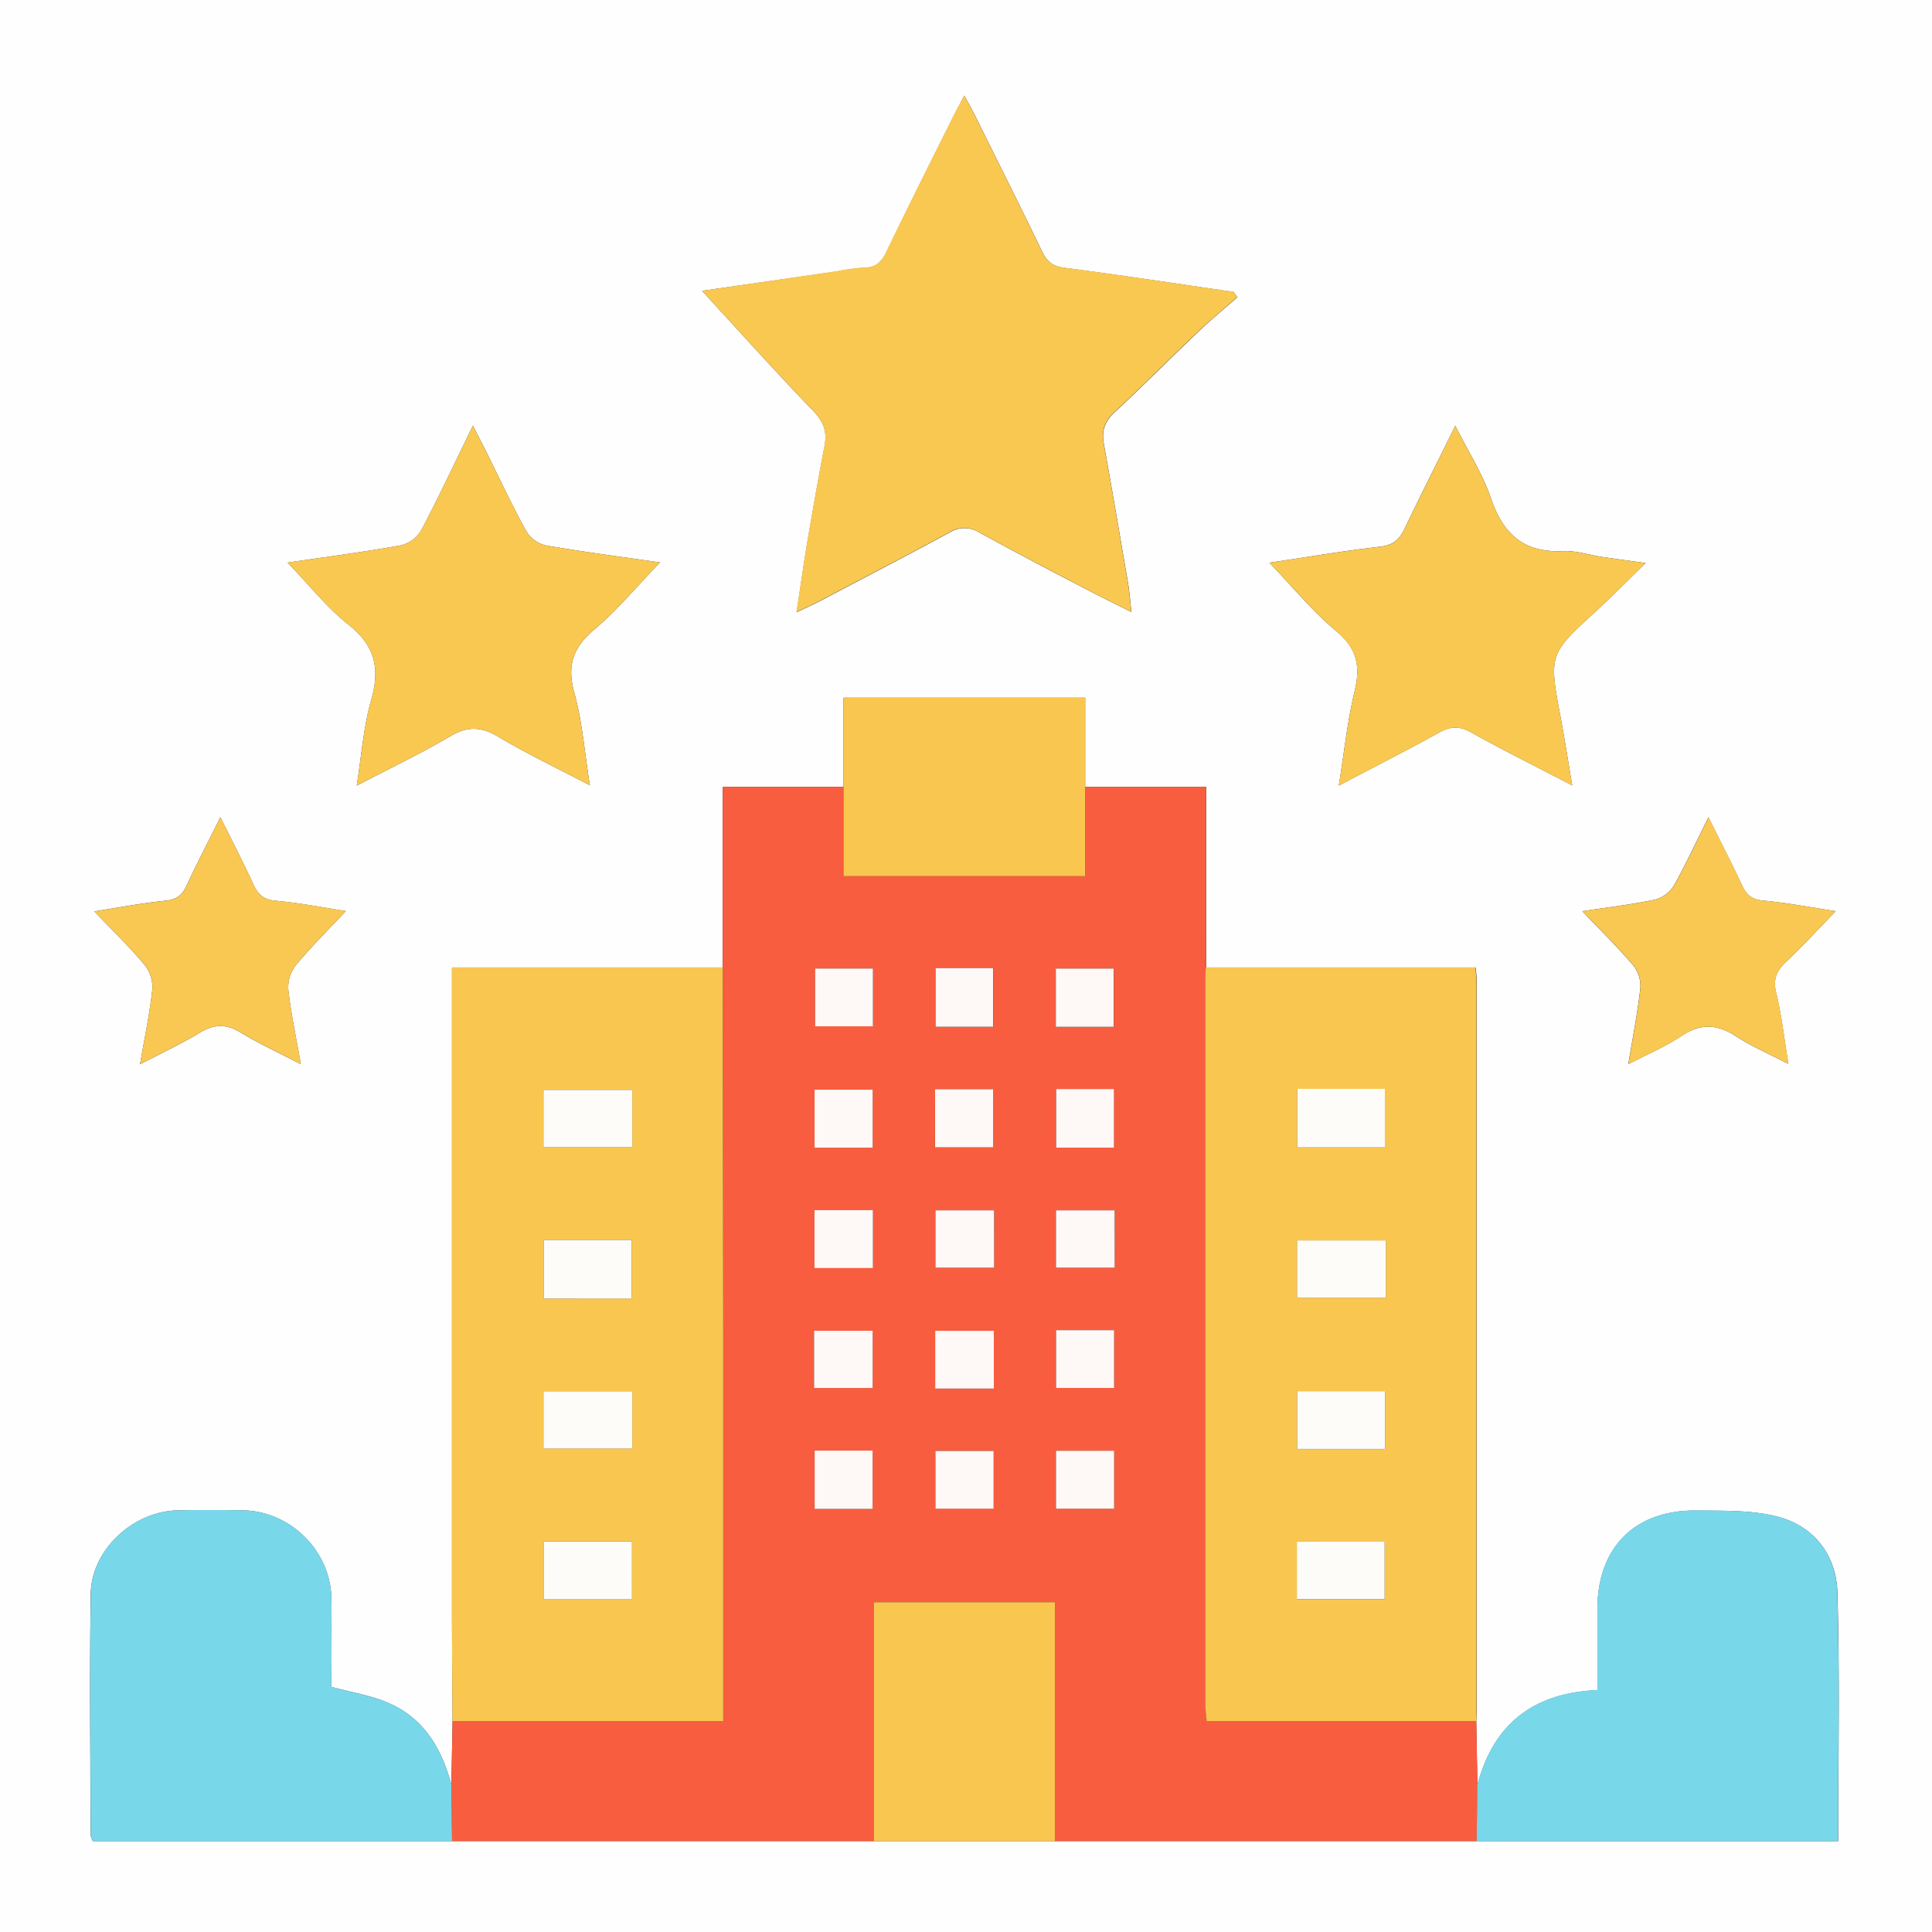 <svg xmlns="http://www.w3.org/2000/svg" viewBox="0 0 602 602"><rect x="0" y="0" width="602" height="602" fill="#333333" stroke="none"/><defs><style>.cls-1{fill:#fefefe;}.cls-2{fill:#f95d3f;}.cls-3{fill:#f9c750;}.cls-4{fill:#f9c851;}.cls-5{fill:#79d7ea;}.cls-6{fill:#f9c852;}.cls-7{fill:#fef8f7;}.cls-8{fill:#fefcf9;}</style></defs><g id="Layer_2" data-name="Layer 2"><g id="Layer_1-2" data-name="Layer 1"><path class="cls-1" d="M0,602V0H602V602Zm460-65.69c.06-1,.17-1.94.17-2.92q0-113.7,0-227.4c0-1.31-.19-2.62-.34-4.53h-84V245.17H338.14V217.39H262.83v27.78H225.21v56.29H140.84v8.05q0,96.4,0,192.82c0,11.33.11,22.66.18,34q-.19,9.88-.38,19.77c-3-11.2-8.54-20.7-19.61-25.47-5.43-2.34-11.45-3.3-17.78-5,0-8.9.14-18.26,0-27.61-.25-14.74-12.71-27.12-27.45-27.39-6.84-.12-13.69-.15-20.53,0-13.87.33-26.75,12.3-27,26-.38,25-.09,50.07-.05,75.11a7.49,7.49,0,0,0,.7,1.94H572.77c0-26.42.53-52-.25-77.61-.34-11.34-7.12-20.38-18.29-23.39-8.1-2.18-17-1.92-25.49-2-19.38-.25-31,11.53-31,30.83,0,8.34,0,16.68,0,25.12-20.19.9-32.38,10.76-37.37,29.49Q460.14,546.18,460,536.31ZM218.75,90.62c11.19,12.15,22.68,25,34.6,37.35,3.22,3.34,4.45,6.45,3.61,10.86-1.91,10-3.67,20-5.37,30-1.17,6.91-2.13,13.86-3.36,21.94,3.43-1.64,5.37-2.49,7.24-3.47,13.5-7.09,27-14.11,40.43-21.38a8.6,8.6,0,0,1,9.24,0c11.14,6.11,22.41,12,33.66,17.86,4.23,2.22,8.53,4.3,13.76,6.93-.42-3.68-.59-6.18-1-8.63-2.49-14.62-5-29.24-7.61-43.84-.73-4,.28-6.94,3.38-9.8,8.76-8.09,17.15-16.59,25.79-24.81,4-3.82,8.29-7.37,12.44-11l-1.23-1.67c-17.52-2.53-35-5.21-52.57-7.5-3.61-.46-5.46-1.83-7-5-6.87-14.27-14-28.41-21-42.59-.9-1.8-1.91-3.55-3.28-6.09-1.52,2.92-2.54,4.78-3.48,6.67-7,14-14,28-20.77,42.05-1.54,3.2-3.36,4.93-7,4.94a58,58,0,0,0-8.11,1.1Zm176.77,84.71c7.24,7.52,13.44,15.16,20.86,21.33,6.54,5.44,7.59,11,5.7,18.78-2.23,9.17-3.19,18.64-4.93,29.37,11.36-6,21.42-11.1,31.29-16.56,3.43-1.9,6.19-2.12,9.75-.15,10,5.55,20.31,10.7,31.71,16.63-1.34-7.86-2.37-14.52-3.61-21.13-3.7-19.73-3.69-19.68,11.13-33.27,4.94-4.53,9.64-9.33,15.36-14.9-5.64-.78-9.65-1.31-13.64-1.91s-8.13-2-12.13-1.82c-12.16.63-18.62-5.28-22.42-16.39-2.58-7.55-7-14.46-11.13-22.66-5.71,11.55-10.87,21.81-15.85,32.16-1.56,3.25-3.42,5-7.36,5.5C418.85,171.62,407.52,173.55,395.52,175.33Zm-189.86-.09c-12.47-1.8-24.08-3.3-35.6-5.3a9.72,9.72,0,0,1-6-4.3c-4.43-8-8.31-16.37-12.4-24.58-1.23-2.47-2.51-4.92-4.31-8.43-5.78,11.83-10.72,22.43-16.19,32.77a10.18,10.18,0,0,1-6.38,4.55c-11.62,2.08-23.34,3.61-35.17,5.35,6.51,6.75,12.1,13.88,19,19.36,8.25,6.53,9.88,13.6,7.07,23.39-2.37,8.23-3,17-4.52,26.75,10.63-5.56,20.15-10.07,29.17-15.42,5.44-3.23,9.68-2.95,15,.22,8.82,5.26,18.14,9.68,28.47,15.09-1.68-10.53-2.38-19.93-4.85-28.85-2.35-8.49-.42-14.08,6.23-19.69C192.38,190.07,198.48,182.68,205.66,175.24Zm-137,79.41c-3.9,7.83-7.39,14.53-10.56,21.38-1.39,3-3.18,4.27-6.58,4.62-7.38.76-14.7,2.17-22.13,3.33,5.66,5.94,11,11.09,15.72,16.73a11.15,11.15,0,0,1,2.35,7.59c-.8,7.43-2.36,14.77-3.83,23.33,7-3.65,13-6.43,18.6-9.84,4.52-2.74,8.34-2.79,12.88,0,5.66,3.45,11.73,6.22,18.63,9.8-1.53-8.74-3.11-16-3.91-23.29a11.18,11.18,0,0,1,2.38-7.58c4.83-5.81,10.23-11.15,15.55-16.84-7-1.07-14.38-2.54-21.85-3.21-3.72-.33-5.47-1.9-6.91-5C75.91,268.93,72.5,262.37,68.67,254.65ZM572,283.91c-8-1.22-15.3-2.62-22.64-3.3-3.48-.32-5.15-1.74-6.52-4.67-3.18-6.81-6.63-13.49-10.5-21.28-4,8-7.12,14.87-10.86,21.44a10,10,0,0,1-5.94,4.25c-7.36,1.53-14.86,2.41-22.51,3.57,5.63,5.9,11,11.19,15.9,16.91a10.28,10.28,0,0,1,2.19,7.05c-.84,7.57-2.33,15.07-3.76,23.73,6.37-3.33,11.8-5.59,16.59-8.82,6-4,11.17-3.69,17,.12,4.84,3.13,10.21,5.43,16.29,8.59-1.34-8.12-2.11-15.26-3.81-22.18-1.06-4.31.21-6.9,3.18-9.7C561.7,294.83,566.4,289.67,572,283.91Z"/><path class="cls-2" d="M460.12,573.66H328.7v-74.4H272.27v74.4H140.86l-.21-17.57q.18-9.89.38-19.77h84.33v-8.15q0-56.25,0-112.48,0-57.12-.14-114.23V245.17h37.62V273h75.31V245.17h37.62v56.29c-.05.78-.13,1.56-.13,2.34q0,113.94,0,227.88c0,1.31.22,2.63.4,4.63H460q.18,9.88.38,19.76ZM254,301.79v18H272v-18Zm37.63-.13v18.26h17.85V301.66Zm37.41.15v18.13h18V301.81ZM271.92,357.6V339.54h-18.1V357.6Zm-18.13,37.52H272V377.07H253.79Zm56-18H291.49V395h18.26Zm37.57,0H329.05V395h18.27ZM253.66,432.5h18.26V414.66H253.66Zm56-17.83H291.4v18h18.27Zm19.4-.19v18h18.07v-18ZM253.84,452v18.16H271.9V452Zm55.76.07H291.48v18H309.6Zm19.45-.05V470.1h18.1V452.05Zm0-112.72v18.26h18V339.33Zm-37.72,18.15h18.06V339.39H291.37Z"/><path class="cls-3" d="M460,536.31H376c-.18-2-.4-3.32-.4-4.63q0-113.94,0-227.88c0-.78.08-1.56.13-2.34h84c.15,1.91.34,3.22.34,4.53q0,113.7,0,227.4C460.12,534.37,460,535.34,460,536.31ZM431.8,386.51H404.15v17.84H431.8Zm-.23,65v-18H404.18v18Zm-27.48,46.83h27.35v-18H404.09Zm.15-159v18.25h27.27V339.28Z"/><path class="cls-3" d="M225.21,301.46q.07,57.12.14,114.23,0,56.24,0,112.48v8.15H141c-.07-11.33-.18-22.66-.18-34q0-96.4,0-192.82v-8.05ZM197,339.61H169.34v17.84H197Zm-.23,65V386.37H169.44v18.25Zm.23,28.89H169.34v17.83H197Zm-.06,46.8H169.49v18h27.43Z"/><path class="cls-4" d="M218.75,90.62l42.31-6.19a58,58,0,0,1,8.11-1.1c3.68,0,5.5-1.74,7-4.94,6.78-14.08,13.81-28,20.77-42,.94-1.89,2-3.75,3.48-6.67,1.37,2.54,2.38,4.29,3.28,6.09,7,14.18,14.15,28.32,21,42.59,1.53,3.17,3.38,4.54,7,5,17.55,2.29,35.05,5,52.57,7.5l1.23,1.67c-4.15,3.68-8.42,7.23-12.44,11-8.64,8.22-17,16.72-25.79,24.81-3.1,2.86-4.11,5.78-3.38,9.8,2.63,14.6,5.12,29.22,7.61,43.84.42,2.45.59,4.95,1,8.63-5.23-2.63-9.53-4.71-13.76-6.93-11.25-5.9-22.52-11.75-33.66-17.86a8.6,8.6,0,0,0-9.24,0c-13.4,7.27-26.93,14.29-40.43,21.38-1.87,1-3.81,1.83-7.24,3.47,1.23-8.08,2.19-15,3.36-21.94,1.7-10,3.46-20,5.37-30,.84-4.41-.39-7.52-3.61-10.86C241.43,115.58,229.94,102.77,218.75,90.62Z"/><path class="cls-5" d="M460.12,573.66l.21-17.59c5-18.73,17.18-28.59,37.37-29.49,0-8.44,0-16.78,0-25.12,0-19.3,11.66-31.08,31-30.83,8.53.11,17.39-.15,25.49,2,11.17,3,17.95,12,18.29,23.39.78,25.57.25,51.19.25,77.61Z"/><path class="cls-5" d="M140.65,556.09l.21,17.57H28.94a7.49,7.49,0,0,1-.7-1.94c0-25-.33-50.08.05-75.11.21-13.73,13.09-25.7,27-26,6.84-.16,13.69-.13,20.53,0,14.74.27,27.2,12.65,27.45,27.39.17,9.35,0,18.71,0,27.61,6.33,1.75,12.35,2.71,17.78,5C132.11,535.39,137.63,544.89,140.65,556.09Z"/><path class="cls-4" d="M395.52,175.33c12-1.78,23.33-3.71,34.73-5,3.94-.46,5.8-2.25,7.36-5.5,5-10.35,10.14-20.61,15.85-32.16,4.12,8.2,8.55,15.11,11.13,22.66,3.8,11.11,10.26,17,22.42,16.39,4-.2,8.07,1.21,12.13,1.82s8,1.13,13.64,1.91c-5.72,5.57-10.42,10.37-15.36,14.9-14.82,13.59-14.83,13.54-11.13,33.27,1.24,6.61,2.27,13.27,3.61,21.13-11.4-5.93-21.67-11.08-31.71-16.63-3.56-2-6.32-1.75-9.75.15-9.87,5.46-19.93,10.58-31.29,16.56,1.74-10.73,2.7-20.2,4.93-29.37,1.89-7.79.84-13.34-5.7-18.78C409,190.49,402.76,182.85,395.52,175.33Z"/><path class="cls-4" d="M205.66,175.24c-7.18,7.44-13.28,14.83-20.49,20.91-6.65,5.61-8.58,11.2-6.23,19.69,2.47,8.92,3.17,18.32,4.85,28.85-10.33-5.41-19.65-9.83-28.47-15.09-5.32-3.17-9.56-3.45-15-.22-9,5.35-18.54,9.86-29.17,15.42,1.57-9.78,2.15-18.52,4.52-26.75,2.81-9.79,1.18-16.86-7.07-23.39-6.91-5.48-12.5-12.61-19-19.36,11.83-1.74,23.55-3.27,35.17-5.35a10.18,10.18,0,0,0,6.38-4.55c5.47-10.34,10.41-20.94,16.19-32.77,1.8,3.51,3.08,6,4.31,8.43,4.09,8.21,8,16.54,12.4,24.58a9.72,9.72,0,0,0,6,4.3C181.58,171.94,193.19,173.44,205.66,175.24Z"/><path class="cls-3" d="M338.14,245.17V273H262.83V217.39h75.31Z"/><path class="cls-3" d="M272.27,573.65v-74.4H328.7v74.4Z"/><path class="cls-6" d="M68.67,254.65c3.83,7.72,7.24,14.28,10.34,21,1.44,3.12,3.19,4.69,6.91,5,7.47.67,14.87,2.14,21.85,3.21-5.32,5.69-10.72,11-15.55,16.84a11.18,11.18,0,0,0-2.38,7.58c.8,7.32,2.38,14.55,3.91,23.29-6.9-3.58-13-6.35-18.63-9.8-4.54-2.76-8.36-2.71-12.88,0-5.61,3.41-11.61,6.19-18.6,9.84,1.47-8.56,3-15.9,3.83-23.33a11.15,11.15,0,0,0-2.35-7.59C40.38,295.07,35.06,289.92,29.4,284c7.43-1.16,14.75-2.57,22.13-3.33,3.4-.35,5.19-1.64,6.58-4.62C61.28,269.18,64.77,262.48,68.67,254.65Z"/><path class="cls-6" d="M572,283.91c-5.59,5.76-10.29,10.92-15.35,15.71-3,2.8-4.24,5.39-3.18,9.7,1.7,6.92,2.47,14.06,3.81,22.18-6.08-3.16-11.45-5.46-16.29-8.59-5.87-3.81-11.07-4.14-17-.12-4.79,3.23-10.22,5.49-16.59,8.82,1.43-8.66,2.92-16.16,3.76-23.73a10.28,10.28,0,0,0-2.19-7.05c-4.88-5.72-10.27-11-15.9-16.91,7.65-1.16,15.15-2,22.51-3.57a10,10,0,0,0,5.94-4.25c3.74-6.57,6.9-13.48,10.86-21.44,3.87,7.79,7.32,14.47,10.5,21.28,1.37,2.93,3,4.35,6.52,4.67C556.69,281.29,564,282.69,572,283.91Z"/><path class="cls-7" d="M254,301.79H272v18H254Z"/><path class="cls-7" d="M291.58,301.66h17.85v18.26H291.58Z"/><path class="cls-7" d="M329,301.81h18v18.13H329Z"/><path class="cls-7" d="M271.92,357.6h-18.1V339.54h18.1Z"/><path class="cls-7" d="M253.79,395.12V377.07H272v18.05Z"/><path class="cls-7" d="M309.75,377.14V395H291.49V377.14Z"/><path class="cls-7" d="M347.32,377.14V395H329.05V377.14Z"/><path class="cls-7" d="M253.66,432.5V414.66h18.26V432.5Z"/><path class="cls-7" d="M309.67,414.67v18H291.4v-18Z"/><path class="cls-7" d="M329.07,414.48h18.07v18H329.07Z"/><path class="cls-7" d="M253.84,452H271.9v18.16H253.84Z"/><path class="cls-7" d="M309.6,452.1v18H291.48v-18Z"/><path class="cls-7" d="M329.05,452.05h18.1V470.1h-18.1Z"/><path class="cls-7" d="M329.09,339.33h18v18.26h-18Z"/><path class="cls-7" d="M291.37,357.48V339.39h18.06v18.09Z"/><path class="cls-8" d="M431.8,386.51v17.84H404.15V386.51Z"/><path class="cls-8" d="M431.57,451.48H404.18v-18h27.39Z"/><path class="cls-8" d="M404.09,498.31v-18h27.35v18Z"/><path class="cls-8" d="M404.24,339.28h27.27v18.25H404.24Z"/><path class="cls-8" d="M197,339.61v17.84H169.34V339.61Z"/><path class="cls-8" d="M196.75,404.62H169.44V386.37h27.31Z"/><path class="cls-8" d="M197,433.51v17.83H169.34V433.51Z"/><path class="cls-8" d="M196.92,480.31v18H169.49v-18Z"/></g></g></svg>